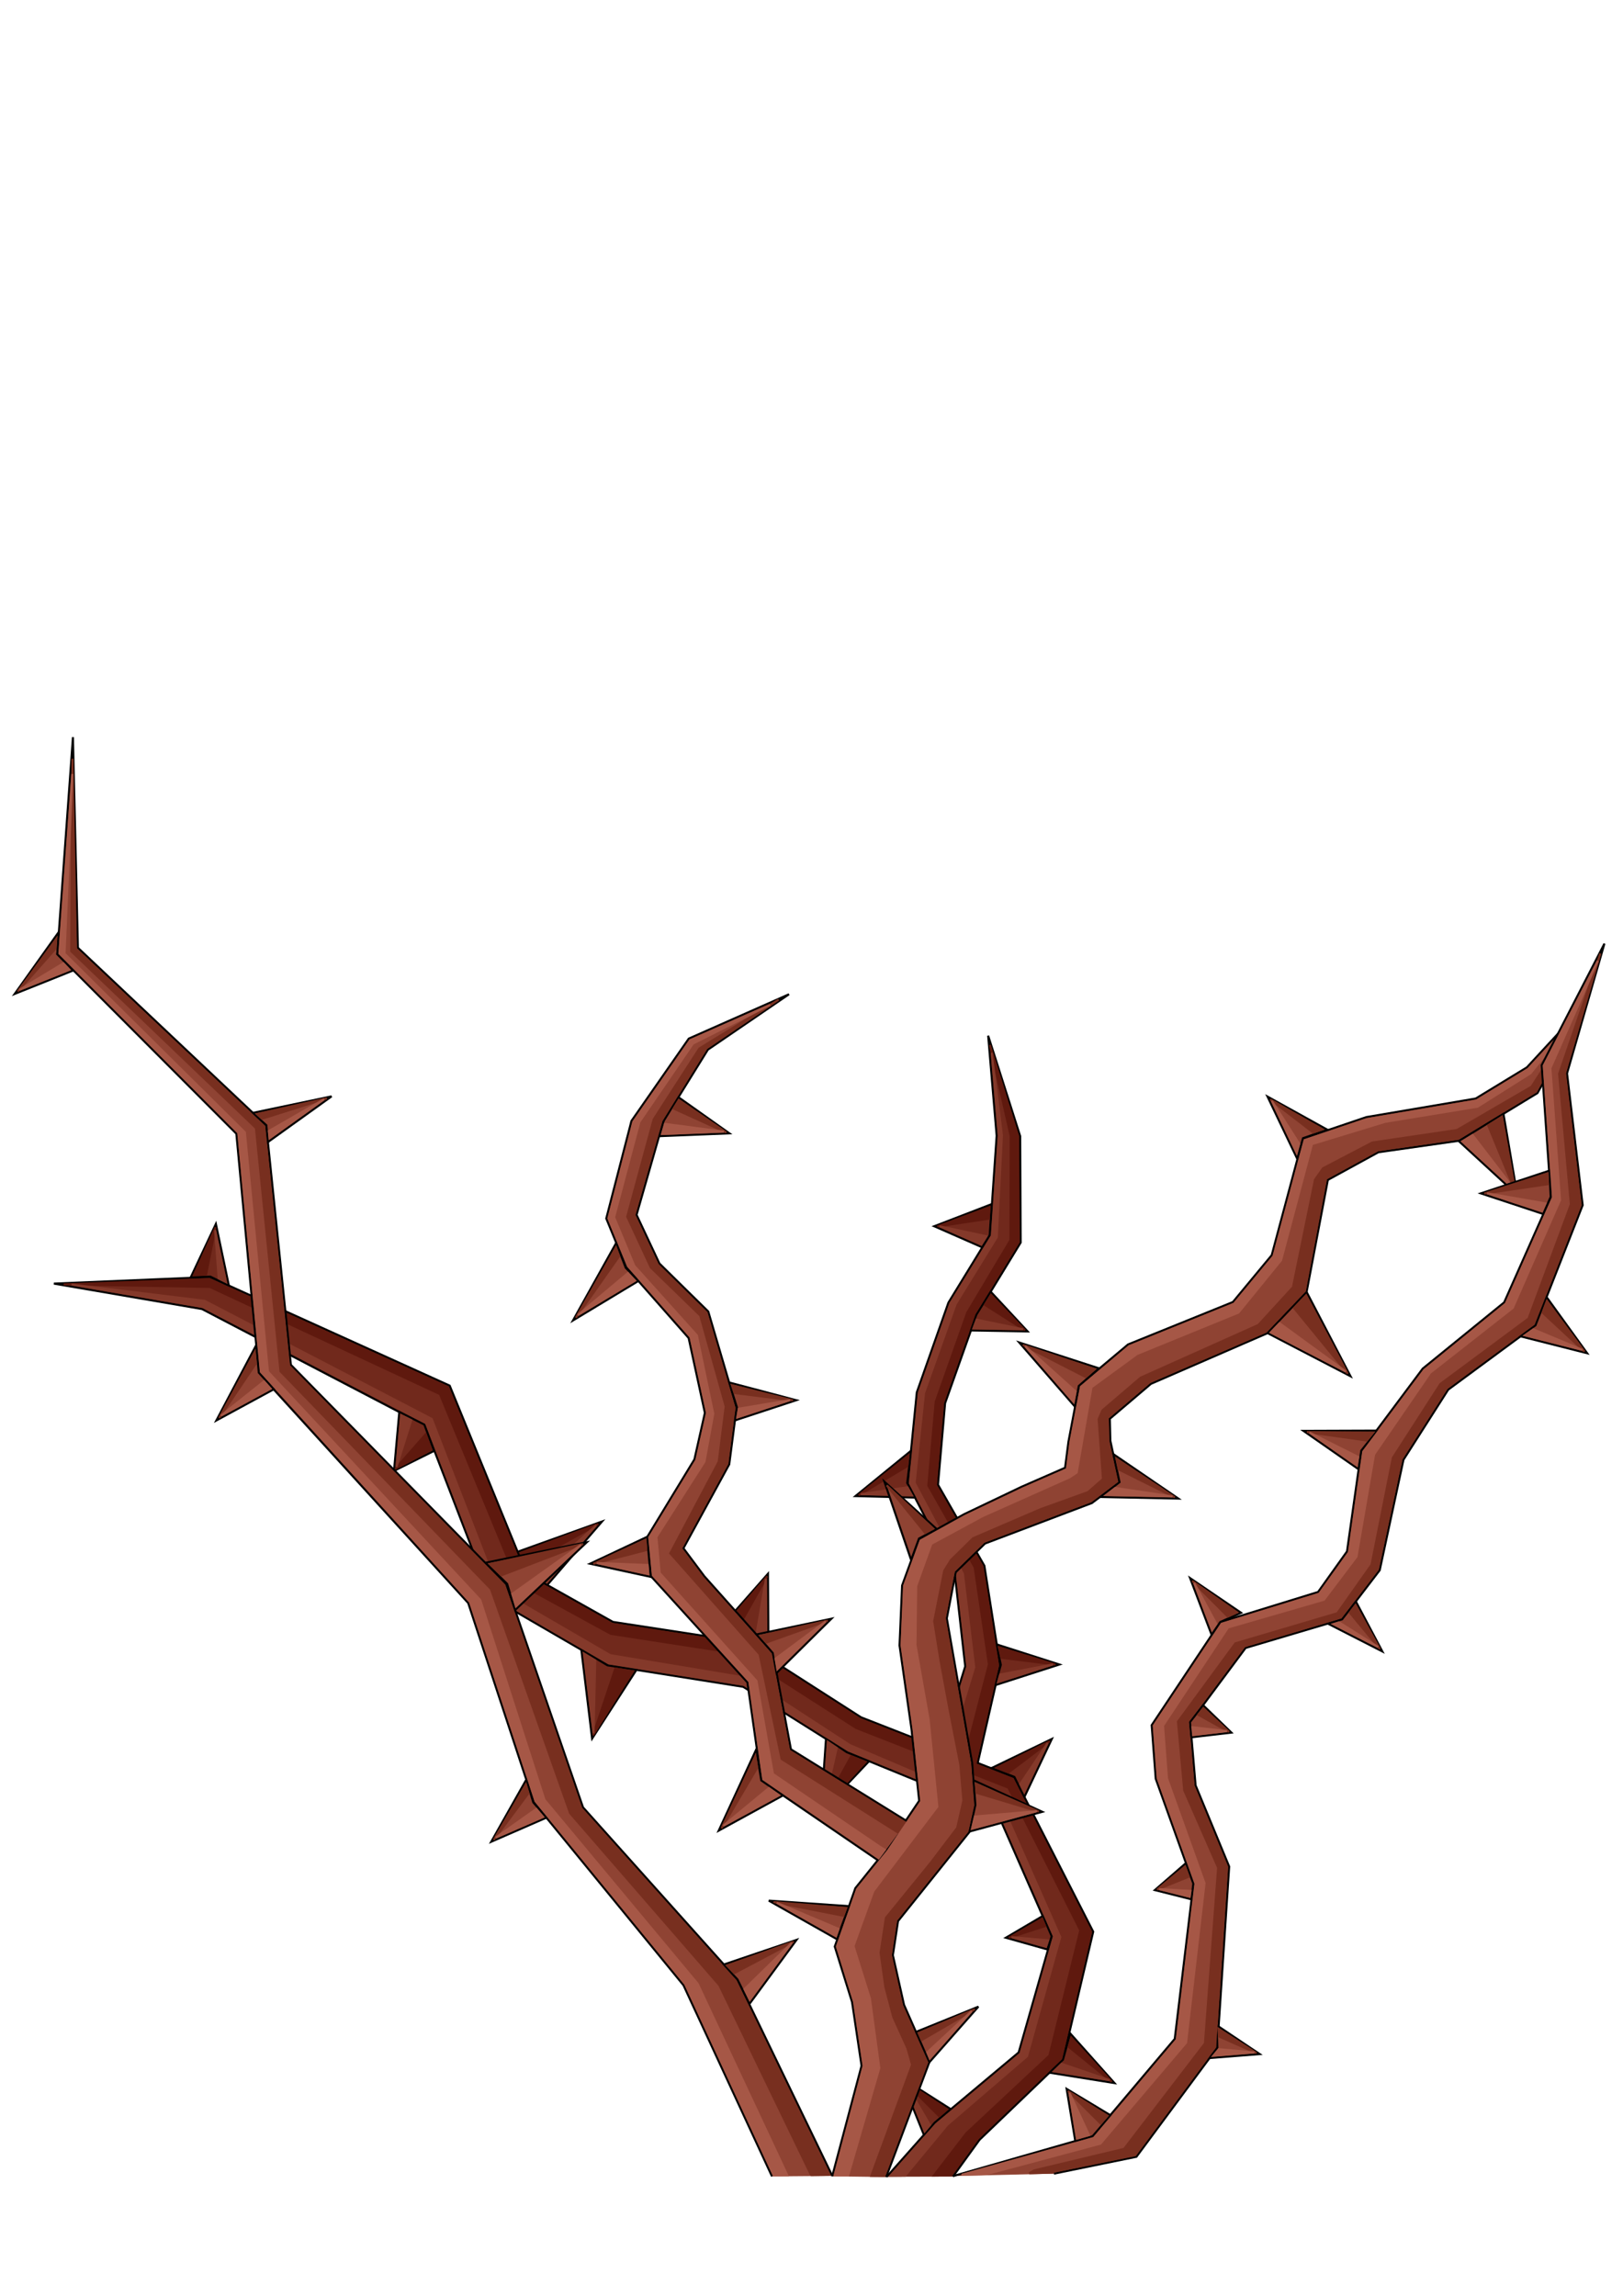 <?xml version="1.0" encoding="UTF-8" standalone="no"?>
<!-- Created with Inkscape (http://www.inkscape.org/) -->

<svg
   width="210mm"
   height="297mm"
   viewBox="0 0 210 297"
   version="1.1"
   id="svg1"
   inkscape:version="1.3.2 (091e20e, 2023-11-25, custom)"
   sodipodi:docname="AnimatedThornbushRightAttack3.svg"
   xmlns:inkscape="http://www.inkscape.org/namespaces/inkscape"
   xmlns:sodipodi="http://sodipodi.sourceforge.net/DTD/sodipodi-0.dtd"
   xmlns="http://www.w3.org/2000/svg"
   xmlns:svg="http://www.w3.org/2000/svg">
  <sodipodi:namedview
     id="namedview1"
     pagecolor="#ffffff"
     bordercolor="#000000"
     borderopacity="0.25"
     inkscape:showpageshadow="2"
     inkscape:pageopacity="0.0"
     inkscape:pagecheckerboard="0"
     inkscape:deskcolor="#d1d1d1"
     inkscape:document-units="mm"
     inkscape:zoom="0.70710678"
     inkscape:cx="550.12908"
     inkscape:cy="685.18647"
     inkscape:window-width="1920"
     inkscape:window-height="1009"
     inkscape:window-x="2552"
     inkscape:window-y="-3"
     inkscape:window-maximized="1"
     inkscape:current-layer="layer1" />
  <defs
     id="defs1" />
  <g
     inkscape:label="Ebene 1"
     inkscape:groupmode="layer"
     id="layer1">
    <g
       id="g28"
       inkscape:label="Arm3"
       style="display:inline"
       transform="rotate(-1.355,584.992,-847.531)">
      <path
         style="fill:#71291c;fill-opacity:1;stroke:#000000;stroke-width:0.265"
         d="m 88.166,270.162 6.361,-6.834 11.085,-8.84 4.63,-14.874 -6.595,-16.043 -19.27,-8.419 -13.283,-8.793 -17.399,-3.181 -14.967,-9.167 -8.045,-22.451 -28.437,-15.715 -19.083,-3.742 20.206,-0.374 30.683,14.78 9.354,24.509 11.038,6.548 16.838,2.993 14.967,10.103 19.644,8.232 9.729,20.206 -4.303,16.464 -11.038,10.103 -3.555,4.677"
         id="path18"
         sodipodi:nodetypes="ccccccccccccccccccccccc" />
      <path
         style="fill:#71291c;fill-opacity:1;stroke:#000000;stroke-width:0.265"
         d="m 93.123,264.918 1.403,-1.59 2.105,-1.731 -6.361,-4.256 z"
         id="path19" />
      <path
         style="fill:#71291c;fill-opacity:1;stroke:#000000;stroke-width:0.265"
         d="m 109.54,257.2 1.777,-1.637 1.029,-3.368 5.566,6.548 z"
         id="path20" />
      <path
         style="fill:#71291c;fill-opacity:1;stroke:#000000;stroke-width:0.265"
         d="m 109.634,241.251 0.608,-1.684 -1.076,-2.666 -4.864,2.713 z"
         id="path21" />
      <path
         style="fill:#71291c;fill-opacity:1;stroke:#000000;stroke-width:0.265"
         d="m 107.123,221.489 -1.224,-2.646 -2.91,-1.224 7.871,-3.572 z"
         id="path22" />
      <path
         style="fill:#71291c;fill-opacity:1;stroke:#000000;stroke-width:0.265"
         d="m 87.147,216.363 -2.844,-1.224 -2.646,-1.885 -0.893,9.558 z"
         id="path23" />
      <path
         style="fill:#71291c;fill-opacity:1;stroke:#000000;stroke-width:0.265"
         d="m 74.461,202.664 -3.181,-2.152 -3.976,-0.748 7.343,-7.951 z"
         id="path24" />
      <path
         style="fill:#71291c;fill-opacity:1;stroke:#000000;stroke-width:0.265"
         d="m 57.348,203.828 -3.737,-0.661 -3.34,-2.117 1.124,11.542 z"
         id="path25" />
      <path
         style="fill:#71291c;fill-opacity:1;stroke:#000000;stroke-width:0.265"
         d="m 31.828,174.905 -1.169,-3.438 -3.204,-1.707 -0.865,7.6 z"
         id="path26" />
      <path
         style="fill:#71291c;fill-opacity:1;stroke:#000000;stroke-width:0.265"
         d="m 46.067,192.587 -2.477,-1.426 -1.263,-2.957 11.019,-3.658 z"
         id="path27"
         sodipodi:nodetypes="ccccc" />
      <path
         style="fill:#71291c;fill-opacity:1;stroke:#000000;stroke-width:0.265"
         d="m 0.889,151.706 2.549,-0.023 2.362,1.239 -1.497,-8.045 z"
         id="path28" />
      <path
         style="fill:#71291c;fill-opacity:1;stroke:#000000;stroke-width:0.265"
         d="m 101.165,217.067 3.23,-12.673 -1.731,-12.956 -5.753,-10.617 1.169,-10.524 4.313,-11.283 5.953,-9.26 0.265,-13.758 -3.836,-13.097 0.794,12.965 -1.191,12.832 -5.556,8.599 -4.366,11.509 -1.455,11.774 5.821,11.906 1.058,11.906 -3.569,10.628"
         id="path29"
         sodipodi:nodetypes="ccccccccccccccccc" />
      <path
         style="fill:#71291c;fill-opacity:1;stroke:#000000;stroke-width:0.265"
         d="m 103.975,201.635 8.092,2.806 -8.372,2.479 0.795,-2.619 z"
         id="path30" />
      <path
         style="fill:#71291c;fill-opacity:1;stroke:#000000;stroke-width:0.265"
         d="m 93.965,182.411 -1.029,-1.918 0.608,-4.163 -7.343,5.706 z"
         id="path31" />
      <path
         style="fill:#71291c;fill-opacity:1;stroke:#000000;stroke-width:0.265"
         d="m 101.6,160.966 0.794,-2.017 1.918,-2.943 4.663,5.259 z"
         id="path32" />
      <path
         style="fill:#71291c;fill-opacity:1;stroke:#000000;stroke-width:0.265"
         d="m 103.32,150.232 c 0.093,0 1.052,-1.567 1.052,-1.567 l 0.351,-3.976 -7.507,2.689 z"
         id="path33" />
      <path
         style="fill:#5f190e;fill-opacity:1;stroke:#5f190e;stroke-width:0.265;stroke-opacity:1"
         d="m 120.817,281.446 4.205,-5.467 10.758,-10.056 3.999,-16.207 -9.308,-18.452 -19.691,-7.717 -14.967,-9.588 -16.791,-2.596 -12.02,-6.571 -10.079,-24.438 -29.77,-13.868 -18.915,-0.329 18.853,-0.696 30.88,13.983 9.935,24.269 11.314,6.361 16.901,2.59 15.158,9.719 19.769,7.745 10.128,19.798 -3.862,16.388 -10.775,10.32 -3.453,4.786 z"
         id="path85"
         sodipodi:nodetypes="cccccccccccccccccccccccc"
         transform="rotate(1.355,584.992,-847.53)" />
      <path
         style="fill:#5f190e;fill-opacity:1;stroke:#5f190e;stroke-width:0.265;stroke-opacity:1"
         d="m 99.496,216.364 3.457,-12.153 -1.55,-12.598 -5.747,-10.709 1.215,-10.825 4.352,-11.43 5.809,-9.243 0.354,-13.466 -2.416,-11.84 3.381,11.929 -0.26,13.648 -5.919,9.145 -4.345,11.406 -1.2,10.645 5.793,10.638 1.711,12.853 -3.202,12.563 z"
         id="path86"
         sodipodi:nodetypes="cccccccccccccccccc" />
      <path
         style="fill:#5f190e;fill-opacity:1;stroke:#5f190e;stroke-width:0.265;stroke-opacity:1"
         d="m 95.14,262.501 -4.576,-4.779 5.642,3.909 z"
         id="path87"
         sodipodi:nodetypes="cccc" />
      <path
         style="fill:#5f190e;fill-opacity:1;stroke:#5f190e;stroke-width:0.265;stroke-opacity:1"
         d="m 112.089,253.912 5.477,4.658 -5.122,-5.848 z"
         id="path88"
         sodipodi:nodetypes="cccc" />
      <path
         style="fill:#5f190e;fill-opacity:1;stroke:#5f190e;stroke-width:0.265;stroke-opacity:1"
         d="m 109.421,238.23 -4.739,1.41 4.373,-2.378 z"
         id="path89"
         sodipodi:nodetypes="cccc" />
      <path
         style="fill:#5f190e;fill-opacity:1;stroke:#5f190e;stroke-width:0.265;stroke-opacity:1"
         d="m 105.153,218.251 5.437,-3.912 -6.973,3.28 z"
         id="path90"
         sodipodi:nodetypes="cccc" />
      <path
         style="fill:#5f190e;fill-opacity:1;stroke:#5f190e;stroke-width:0.265;stroke-opacity:1"
         d="m 84.859,215.662 -3.937,6.775 5.775,-5.986 z"
         id="path91"
         sodipodi:nodetypes="cccc" />
      <path
         style="fill:#5f190e;fill-opacity:1;stroke:#5f190e;stroke-width:0.265;stroke-opacity:1"
         d="m 69.859,199.99 4.684,-7.858 -6.731,7.474 z"
         id="path92"
         sodipodi:nodetypes="cccc" />
      <path
         style="fill:#5f190e;fill-opacity:1;stroke:#5f190e;stroke-width:0.265;stroke-opacity:1"
         d="m 43.324,189.872 9.524,-5.018 -10.176,3.495 z"
         id="path93"
         sodipodi:nodetypes="cccc" />
      <path
         style="fill:#5f190e;fill-opacity:1;stroke:#5f190e;stroke-width:0.265;stroke-opacity:1"
         d="m 54.603,203.606 -3.08,8.559 5.365,-8.143 z"
         id="path94"
         sodipodi:nodetypes="cccc" />
      <path
         style="fill:#5f190e;fill-opacity:1;stroke:#5f190e;stroke-width:0.265;stroke-opacity:1"
         d="m 30.801,172.715 -4.051,4.396 4.746,-2.356 z"
         id="path95"
         sodipodi:nodetypes="cccc" />
      <path
         style="fill:#5f190e;fill-opacity:1;stroke:#5f190e;stroke-width:0.265;stroke-opacity:1"
         d="m 2.873,151.433 1.377,-6.121 -2.957,6.133 z"
         id="path96"
         sodipodi:nodetypes="cccc" />
      <path
         style="fill:#5f190e;fill-opacity:1;stroke:#5f190e;stroke-width:0.265;stroke-opacity:1"
         d="m 104.587,203.399 6.981,1.04 -7.27,-2.403 z"
         id="path97"
         sodipodi:nodetypes="cccc" />
      <path
         style="fill:#5f190e;fill-opacity:1;stroke:#5f190e;stroke-width:0.265;stroke-opacity:1"
         d="m 93.004,178.326 -6.39,3.609 6.569,-4.997 z"
         id="path98"
         sodipodi:nodetypes="cccc" />
      <path
         style="fill:#5f190e;fill-opacity:1;stroke:#5f190e;stroke-width:0.265;stroke-opacity:1"
         d="m 103.524,157.697 5.118,3.422 -4.297,-4.688 z"
         id="path99"
         sodipodi:nodetypes="cccc" />
      <path
         style="fill:#5f190e;fill-opacity:1;stroke:#5f190e;stroke-width:0.265;stroke-opacity:1"
         d="m 104.305,146.569 -6.687,0.848 6.816,-2.342 z"
         id="path100"
         sodipodi:nodetypes="cccc" />
      <path
         style="fill:#84392a;fill-opacity:1;stroke:#84392a;stroke-width:0.265;stroke-opacity:1"
         d="m 119.641,275.729 -2.567,-6.382 3.254,5.563 z"
         id="path134"
         transform="rotate(1.355,584.992,-847.53)"
         sodipodi:nodetypes="cccc" />
      <path
         style="fill:#84392a;fill-opacity:1;stroke:#84392a;stroke-width:0.265;stroke-opacity:1"
         d="m 110.102,257.041 7.192,1.317 -6.165,-2.273 z"
         id="path135"
         sodipodi:nodetypes="cccc" />
      <path
         style="fill:#84392a;fill-opacity:1;stroke:#84392a;stroke-width:0.265;stroke-opacity:1"
         d="m 109.474,240.919 -4.44,-1.366 4.734,0.523 z"
         id="path136"
         sodipodi:nodetypes="cccc" />
      <path
         style="fill:#84392a;fill-opacity:1;stroke:#84392a;stroke-width:0.265;stroke-opacity:1"
         d="m 107.133,220.849 3.181,-6.305 -3.683,5.241 z"
         id="path137"
         sodipodi:nodetypes="cccc" />
      <path
         style="fill:#84392a;fill-opacity:1;stroke:#84392a;stroke-width:0.265;stroke-opacity:1"
         d="m 104.074,206.536 7.171,-2.128 -6.872,1.148 z"
         id="path138"
         sodipodi:nodetypes="cccc" />
      <path
         style="fill:#84392a;fill-opacity:1;stroke:#84392a;stroke-width:0.265;stroke-opacity:1"
         d="m 86.893,181.804 c 0.094,0.002 6.621,0.317 6.621,0.317 l -0.558,-1.064 z"
         id="path139"
         sodipodi:nodetypes="cccc" />
      <path
         style="fill:#84392a;fill-opacity:1;stroke:#84392a;stroke-width:0.265;stroke-opacity:1"
         d="m 101.962,160.716 6.437,0.26 -5.98,-1.39 z"
         id="path140"
         sodipodi:nodetypes="cccc" />
      <path
         style="fill:#84392a;fill-opacity:1;stroke:#84392a;stroke-width:0.265;stroke-opacity:1"
         d="m 97.894,147.395 5.35,2.504 0.707,-1.063 z"
         id="path141"
         sodipodi:nodetypes="cccc" />
      <path
         style="fill:#84392a;fill-opacity:1;stroke:#84392a;stroke-width:0.265;stroke-opacity:1"
         d="m 90.555,270.076 5.569,-6.423 10.559,-8.649 4.663,-15.306 -6.822,-16.504 -19.803,-8.97 -13.152,-9.012 -17.586,-3.36 -14.316,-8.775 -8.04,-22.322 -29.032,-15.971 -17.144,-2.502 16.901,3.307 28.523,15.694 8.063,22.55 14.843,9.096 17.398,3.185 13.315,8.803 19.356,8.451 6.68,16.203 -4.695,15.078 -11.123,8.859 -6.081,6.543 z"
         id="path142"
         sodipodi:nodetypes="cccccccccccccccccccccccc" />
      <path
         style="fill:#84392a;fill-opacity:1;stroke:#84392a;stroke-width:0.265;stroke-opacity:1"
         d="m 97.451,215.356 3.594,-10.82 -1.177,-12.128 -5.971,-11.894 1.49,-11.593 4.364,-11.409 5.528,-8.529 0.973,-13.16 -1.077,-10.707 0.665,10.74 -1.202,12.936 -5.582,8.617 -4.342,11.457 -1.435,11.669 5.796,11.876 1.076,12.022 -3.563,10.57 z"
         id="path143"
         sodipodi:nodetypes="cccccccccccccccccc" />
      <path
         style="fill:#84392a;fill-opacity:1;stroke:#84392a;stroke-width:0.265;stroke-opacity:1"
         d="m 83.01,214.555 -1.915,7.547 0.785,-8.351 z"
         id="path144"
         sodipodi:nodetypes="cccc" />
      <path
         style="fill:#84392a;fill-opacity:1;stroke:#84392a;stroke-width:0.265;stroke-opacity:1"
         d="m 74.211,202.178 0.16,-9.736 -1.696,8.71 z"
         id="path145"
         sodipodi:nodetypes="cccc" />
      <path
         style="fill:#84392a;fill-opacity:1;stroke:#84392a;stroke-width:0.265;stroke-opacity:1"
         d="m 52.041,202.488 -0.442,9.434 -1.008,-10.35 z"
         id="path146"
         sodipodi:nodetypes="cccc" />
      <path
         style="fill:#84392a;fill-opacity:1;stroke:#84392a;stroke-width:0.265;stroke-opacity:1"
         d="m 46.018,192.254 6.568,-7.25 -7.705,6.609 z"
         id="path147"
         sodipodi:nodetypes="cccc" />
      <path
         style="fill:#84392a;fill-opacity:1;stroke:#84392a;stroke-width:0.265;stroke-opacity:1"
         d="m 27.668,170.167 -0.755,6.708 2.066,-6.016 z"
         id="path148"
         sodipodi:nodetypes="cccc" />
      <path
         style="fill:#84392a;fill-opacity:1;stroke:#84392a;stroke-width:0.265;stroke-opacity:1"
         d="m 5.448,152.439 -1.266,-6.765 0.314,6.265 z"
         id="path149"
         sodipodi:nodetypes="cccc" />
    </g>
    <g
       id="g10"
       inkscape:label="Arm1"
       style="display:inline"
       transform="rotate(-1.355,584.992,-847.531)">
      <path
         style="display:inline;fill:#8f4333;fill-opacity:1;stroke:#000000;stroke-width:0.265;stroke-opacity:1"
         d="m 88.086,270.198 5.941,-14.724 -3.1,-7.491 -1.292,-6.458 0.775,-4.391 9.558,-11.366 0.775,-3.358 -0.258,-5.425 -2.841,-18.857 1.292,-5.941 3.875,-3.616 13.949,-4.908 3.616,-2.583 -1.033,-5.425 v -2.841 l 5.425,-4.391 15.241,-6.2 5.166,-5.166 3.1,-14.466 6.621,-3.423 10.49,-1.245 10.271,-5.923 6.716,-11.624 -8.008,8.266 -6.716,3.875 -14.207,2.067 -8.266,2.583 -4.391,14.982 -5.166,5.941 -13.691,5.166 -6.458,5.166 -1.55,7.233 -0.517,3.358 -5.683,2.325 -7.491,3.358 -5.941,3.1 -2.325,5.941 -0.517,7.749 1.292,10.849 0.775,9.299 -4.391,6.2 -4.133,4.908 -2.841,7.491 2.067,7.233 1.033,8.266 -4.133,14.207"
         id="path1"
         sodipodi:nodetypes="cccccccccccccccccccccccccccccccccccccccccccccc" />
      <path
         style="fill:#8f4333;fill-opacity:1;stroke:#000000;stroke-width:0.265"
         d="m 94.026,255.488 6.515,-7.045 -8.152,3.076 z"
         id="path2"
         sodipodi:nodetypes="cccc" />
      <path
         style="fill:#8f4333;fill-opacity:1;stroke:#000000;stroke-width:0.265"
         d="m 82.471,239.298 c 0,-0.117 1.649,-4.245 1.649,-4.245 l -10.367,-0.963 z"
         id="path3"
         sodipodi:nodetypes="cccc" />
      <path
         style="fill:#8f4333;fill-opacity:1;stroke:#000000;stroke-width:0.265"
         d="m 99.913,225.772 0.86,-3.423 -0.165,-3.192 8.797,4.283 z"
         id="path4" />
      <path
         style="fill:#8f4333;fill-opacity:1;stroke:#000000;stroke-width:0.265"
         d="m 93.208,190.475 1.083,-2.753 2.315,-1.174 -6.616,-6.288 z"
         id="path5"
         sodipodi:nodetypes="ccccc" />
      <path
         style="fill:#8f4333;fill-opacity:1;stroke:#000000;stroke-width:0.265"
         d="m 117.873,182.901 2.529,-1.86 -0.692,-3.628 8.258,5.934 z"
         id="path6"
         sodipodi:nodetypes="ccccc" />
      <path
         style="fill:#8f4333;fill-opacity:1;stroke:#000000;stroke-width:0.265"
         d="m 114.849,171.116 0.585,-2.643 2.643,-2.222 -10.22,-3.578 z"
         id="path7" />
      <path
         style="fill:#8f4333;fill-opacity:1;stroke:#000000;stroke-width:0.265"
         d="m 139.989,162.206 5.192,-5.192 5.426,11.038 z"
         id="path8" />
      <path
         style="fill:#8f4333;fill-opacity:1;stroke:#000000;stroke-width:0.265"
         d="m 144.363,139.733 0.827,-2.613 3.175,-1.025 -7.64,-4.465 z"
         id="path9" />
      <path
         style="fill:#8f4333;fill-opacity:1;stroke:#000000;stroke-width:0.265"
         d="m 165.34,137.978 5.847,-3.438 1.543,10.571 z"
         id="path10" />
      <path
         style="fill:#8f4333;fill-opacity:1;stroke:#000000;stroke-width:0.265"
         d="m 88.025,229.227 -14.867,-10.681 -1.502,-12.748 -12.161,-14.032 -0.374,-5.051 6.361,-9.916 1.497,-5.987 -1.871,-9.729 -7.858,-9.354 -2.432,-6.361 3.555,-12.535 7.671,-10.477 13.096,-5.426 -10.664,6.922 -5.987,9.167 -3.742,11.974 2.806,6.361 6.174,6.361 3.368,12.535 -1.123,7.296 -6.184,10.711 2.63,3.694 8.606,10.103 2.058,12.535 14.815,9.67"
         id="path34"
         sodipodi:nodetypes="ccccccccccccccccccccccccc" />
      <path
         style="fill:#8f4333;fill-opacity:1;stroke:#000000;stroke-width:0.265"
         d="m 75.911,220.531 -2.76,-2.011 -0.561,-4.022 -5.098,10.383 z"
         id="path35" />
      <path
         style="fill:#8f4333;fill-opacity:1;stroke:#000000;stroke-width:0.265"
         d="m 75.373,204.745 -0.351,-2.666 -2.035,-2.456 9.729,-1.801 z"
         id="path36" />
      <path
         style="fill:#8f4333;fill-opacity:1;stroke:#000000;stroke-width:0.265"
         d="m 59.465,191.856 -0.331,-5.192 -7.474,3.307 z"
         id="path37" />
      <path
         style="fill:#8f4333;fill-opacity:1;stroke:#000000;stroke-width:0.265"
         d="m 70.813,171.888 0.327,-1.684 -0.935,-3.251 8.629,2.502 z"
         id="path38" />
      <path
         style="fill:#8f4333;fill-opacity:1;stroke:#000000;stroke-width:0.265"
         d="m 58.771,153.558 -1.587,-1.753 -1.158,-3.241 -5.821,9.889 z"
         id="path39" />
      <path
         style="fill:#8f4333;fill-opacity:1;stroke:#000000;stroke-width:0.265"
         d="m 61.929,134.888 0.628,-1.984 1.951,-3.01 6.499,4.845 z"
         id="path40" />
      <path
         style="fill:#782f1f;fill-opacity:1;stroke:#782f1f;stroke-width:0.265;stroke-opacity:1"
         d="m 112.202,281.692 -1.692,-0.051 5.626,-14.245 -0.561,-2.152 -1.731,-4.069 -0.935,-3.929 -0.514,-4.443 0.795,-4.49 5.987,-7.016 3.508,-4.397 0.889,-3.508 -0.281,-4.63 -1.216,-7.109 -1.029,-6.408 -0.702,-5.145 1.45,-6.501 0.889,-1.356 2.947,-2.76 8.84,-3.555 6.174,-2.058 1.964,-1.637 -0.187,-3.976 -0.187,-3.789 0.514,-1.123 5.051,-4.116 15.388,-6.455 4.584,-4.771 3.181,-13.845 1.076,-1.45 6.455,-3.18 10.991,-1.356 9.775,-5.379 6.735,-9.957 -6.158,10.604 -10.207,5.863 -10.452,1.252 -6.782,3.497 -3.076,14.459 -5.165,5.167 -15.178,6.159 -5.543,4.488 -0.012,2.99 1.029,5.265 -3.453,2.481 -14.001,4.936 -3.939,3.685 -1.323,6.054 2.831,18.889 0.284,5.394 -0.832,3.335 -9.493,11.28 -0.795,4.514 1.29,6.545 3.082,7.432 z"
         id="path51"
         sodipodi:nodetypes="ccccccccccccccccccccccccccccccccccccccccccccccccccccccc"
         transform="translate(-24.342,-11.642)" />
      <path
         style="fill:#782f1f;fill-opacity:1;stroke:#782f1f;stroke-width:0.265;stroke-opacity:1"
         d="m 115.01,237.322 -14.824,-9.869 -2.526,-13.611 -11.249,-13.33 6.548,-11.693 1.076,-7.133 -3.017,-11.833 -6.244,-6.361 -2.902,-6.647 3.72,-12.506 6.127,-9.027 10.407,-6.08 -9.49,6.07 -6.028,9.236 -3.812,12.105 2.877,6.499 6.176,6.375 3.316,12.394 -1.091,7.177 -6.251,10.84 2.737,3.845 8.566,10.062 2.042,12.551 14.817,9.657 z"
         id="path53"
         sodipodi:nodetypes="ccccccccccccccccccccccccc"
         transform="translate(-24.342,-11.642)" />
      <path
         style="fill:#782f1f;stroke:#782f1f;stroke-width:0.265"
         d="m 119.264,263.913 6.869,-3.989 -7.271,3.08 z"
         id="path70"
         sodipodi:nodetypes="cccc"
         transform="rotate(1.355,584.992,-847.53)" />
      <path
         style="fill:#782f1f;stroke:#782f1f;stroke-width:0.265"
         d="m 109.124,247.836 -9.045,-1.774 9.413,0.769 z"
         id="path71"
         sodipodi:nodetypes="cccc"
         transform="rotate(1.355,584.992,-847.53)" />
      <path
         style="fill:#782f1f;stroke:#782f1f;stroke-width:0.265"
         d="m 126.35,231.932 8.062,2.42 -8.164,-3.618 z"
         id="path72"
         sodipodi:nodetypes="cccc"
         transform="rotate(1.355,584.992,-847.53)" />
      <path
         style="fill:#782f1f;stroke:#782f1f;stroke-width:0.265"
         d="m 119.71,198.321 -4.98,-6.167 6.026,5.603 z"
         id="path73"
         sodipodi:nodetypes="cccc"
         transform="rotate(1.355,584.992,-847.53)" />
      <path
         style="fill:#782f1f;stroke:#782f1f;stroke-width:0.265"
         d="m 144.748,190.094 7.273,3.625 -7.565,-5.005 z"
         id="path74"
         sodipodi:nodetypes="cccc"
         transform="rotate(1.355,584.992,-847.53)" />
      <path
         style="fill:#782f1f;stroke:#782f1f;stroke-width:0.265"
         d="m 140.485,178.147 -8.128,-4.151 9.302,3.134 z"
         id="path75"
         sodipodi:nodetypes="cccc"
         transform="rotate(1.355,584.992,-847.53)" />
      <path
         style="fill:#782f1f;stroke:#782f1f;stroke-width:0.265"
         d="m 167.436,169.222 6.941,8.479 -5.386,-10.112 z"
         id="path76"
         sodipodi:nodetypes="cccc"
         transform="rotate(1.355,584.992,-847.53)" />
      <path
         style="fill:#782f1f;stroke:#782f1f;stroke-width:0.265"
         d="m 169.912,146.511 -5.556,-4.281 6.768,3.87 z"
         id="path77"
         sodipodi:nodetypes="cccc"
         transform="rotate(1.355,584.992,-847.53)" />
      <path
         style="fill:#782f1f;stroke:#782f1f;stroke-width:0.265"
         d="m 192.551,145.587 3.539,8.615 -1.757,-9.732 z"
         id="path78"
         sodipodi:nodetypes="cccc"
         transform="rotate(1.355,584.992,-847.53)" />
      <path
         style="fill:#782f1f;stroke:#782f1f;stroke-width:0.265"
         d="m 97.97,228.704 -4.613,7.823 4.385,-9.349 z"
         id="path79"
         sodipodi:nodetypes="cccc"
         transform="rotate(1.355,584.992,-847.53)" />
      <path
         style="fill:#782f1f;stroke:#782f1f;stroke-width:0.265"
         d="m 99.157,212.489 7.95,-2.84 -8.752,1.955 z"
         id="path80"
         sodipodi:nodetypes="cccc"
         transform="rotate(1.355,584.992,-847.53)" />
      <path
         style="fill:#782f1f;stroke:#782f1f;stroke-width:0.265"
         d="m 83.619,200.534 -6.857,1.773 6.765,-3.111 z"
         id="path81"
         sodipodi:nodetypes="cccc"
         transform="rotate(1.355,584.992,-847.53)" />
      <path
         style="fill:#782f1f;stroke:#782f1f;stroke-width:0.265"
         d="m 95.04,180.212 7.565,0.947 -7.902,-1.955 z"
         id="path82"
         sodipodi:nodetypes="cccc"
         transform="rotate(1.355,584.992,-847.53)" />
      <path
         style="fill:#782f1f;stroke:#782f1f;stroke-width:0.265"
         d="m 80.113,162.518 -5.6,7.956 5.186,-9.085 z"
         id="path83"
         sodipodi:nodetypes="cccc"
         transform="rotate(1.355,584.992,-847.53)" />
      <path
         style="fill:#782f1f;stroke:#782f1f;stroke-width:0.265"
         d="m 87.154,143.409 6.835,3.104 -6.156,-4.209 z"
         id="path84"
         sodipodi:nodetypes="cccc"
         transform="rotate(1.355,584.992,-847.53)" />
      <path
         style="display:inline;fill:#a65746;fill-opacity:1;stroke:#a65746;stroke-width:0.265;stroke-opacity:1"
         d="m 83.177,269.884 4.362,-13.801 -1.003,-9.03 -1.967,-6.83 2.74,-7.047 8.535,-10.723 -0.856,-11.272 -1.478,-9.72 0.274,-7.62 2.093,-5.401 6.748,-3.443 11.341,-4.738 0.926,-0.586 2.178,-10.99 5.993,-4.162 13.243,-5.044 5.678,-6.65 4.353,-14.915 9.513,-2.652 12.017,-1.681 6.953,-4.163 6.132,-7.194 -6.416,6.624 -6.797,3.926 -14.247,2.073 -8.1,2.528 -4.381,14.916 -5.246,6.027 -13.701,5.17 -6.356,5.101 -1.531,7.103 -0.539,3.508 -5.766,2.361 -7.548,3.38 -5.831,3.042 -2.279,5.812 -0.503,7.677 1.3,10.94 0.775,9.296 -4.437,6.278 -4.132,4.895 -2.789,7.358 2.041,7.166 1.047,8.343 -4.094,14.084 z"
         id="path101"
         sodipodi:nodetypes="cccccccccccccccccccccccccccccccccccccccccccccc" />
      <path
         style="fill:#a65746;fill-opacity:1;stroke:#a65746;stroke-width:0.265;stroke-opacity:1"
         d="m 88.313,227.476 -13.631,-9.752 -1.848,-12.086 -12.185,-14.249 -0.32,-4.672 6.446,-9.59 1.287,-6.172 -1.876,-10.184 -7.887,-9.201 -2.464,-6.327 3.565,-12.255 7.167,-9.97 10.108,-4.782 -10.458,4.333 -7.598,10.379 -3.523,12.407 2.386,6.244 7.876,9.367 1.894,9.853 -1.522,6.085 -6.328,9.851 0.351,4.903 12.156,14.032 1.501,12.69 14.678,10.558 0.838,-1.074 z"
         id="path102"
         sodipodi:nodetypes="ccccccccccccccccccccccccccc" />
      <path
         style="fill:#a65746;stroke:#a65746;stroke-width:0.265"
         d="m 120.311,266.311 5.425,-6.156 -5.756,5.345 z"
         id="path114"
         sodipodi:nodetypes="cccc"
         transform="rotate(1.355,584.992,-847.53)" />
      <path
         style="fill:#a65746;stroke:#a65746;stroke-width:0.265"
         d="m 82.337,238.904 -7.563,-4.515 7.919,3.565 z"
         id="path115"
         sodipodi:nodetypes="cccc" />
      <path
         style="fill:#a65746;stroke:#a65746;stroke-width:0.265"
         d="m 125.765,236.574 8.403,-2.269 -8.025,0.686 z"
         id="path116"
         transform="rotate(1.355,584.992,-847.53)"
         sodipodi:nodetypes="cccc" />
      <path
         style="fill:#a65746;stroke:#a65746;stroke-width:0.265"
         d="m 143.103,193.412 8.618,0.184 -7.416,-1.108 z"
         id="path117"
         sodipodi:nodetypes="cccc"
         transform="rotate(1.355,584.992,-847.53)" />
      <path
         style="fill:#a65746;stroke:#a65746;stroke-width:0.265"
         d="m 132.646,174.144 6.533,5.867 -0.254,1.383 z"
         id="path118"
         sodipodi:nodetypes="cccc"
         transform="rotate(1.355,584.992,-847.53)" />
      <path
         style="fill:#a65746;stroke:#a65746;stroke-width:0.265"
         d="m 164.408,172.379 9.736,5.057 -8.574,-6.257 z"
         id="path119"
         transform="rotate(1.355,584.992,-847.53)"
         sodipodi:nodetypes="cccc" />
      <path
         style="fill:#a65746;stroke:#a65746;stroke-width:0.265"
         d="m 144.329,139.029 -3.064,-6.843 3.42,5.639 z"
         id="path120"
         sodipodi:nodetypes="cccc" />
      <path
         style="fill:#a65746;stroke:#a65746;stroke-width:0.265"
         d="m 189.188,147.658 6.763,6.225 -5.412,-7.048 z"
         id="path121"
         sodipodi:nodetypes="cccc"
         transform="rotate(1.355,584.992,-847.53)" />
      <path
         style="fill:#a65746;stroke:#a65746;stroke-width:0.265"
         d="m 75.408,220.496 -7.323,3.78 6.02,-4.744 z"
         id="path122"
         sodipodi:nodetypes="cccc" />
      <path
         style="fill:#a65746;stroke:#a65746;stroke-width:0.265"
         d="m 100.591,215.925 6.248,-6.175 -6.488,4.819 z"
         id="path123"
         sodipodi:nodetypes="cccc"
         transform="rotate(1.355,584.992,-847.53)" />
      <path
         style="fill:#a65746;stroke:#a65746;stroke-width:0.265"
         d="m 52.538,189.9 6.64,1.613 -0.067,-1.201 z"
         id="path124"
         sodipodi:nodetypes="cccc" />
      <path
         style="fill:#a65746;stroke:#a65746;stroke-width:0.265"
         d="m 71.168,171.504 6.872,-2.083 -6.655,0.951 z"
         id="path125"
         sodipodi:nodetypes="cccc" />
      <path
         style="fill:#a65746;stroke:#a65746;stroke-width:0.265"
         d="m 58.351,153.502 -7.499,4.273 6.601,-5.283 z"
         id="path126"
         sodipodi:nodetypes="cccc" />
      <path
         style="fill:#a65746;stroke:#a65746;stroke-width:0.265"
         d="m 62.293,134.62 8.003,-0.122 -7.6,-1.182 z"
         id="path127"
         sodipodi:nodetypes="cccc" />
    </g>
    <g
       id="g17"
       inkscape:label="Arm2"
       style="display:inline"
       transform="rotate(-1.355,584.992,-847.531)">
      <path
         style="fill:#8f4333;fill-opacity:1;stroke:#000000;stroke-width:0.265"
         d="m -13.395,111.671 -1.984,-2.166 0.265,-2.877 -5.904,7.888 z"
         id="path17" />
      <path
         style="fill:#8f4333;fill-opacity:1;stroke:#000000;stroke-width:0.265"
         d="M 81.126,269.887 69.453,244.21 50.006,221.456 40.746,192.352 13.575,163.337 11.113,132.292 -12.7,108.744 V 81.492 l -2.688,28.016 22.615,23.764 2.181,31.034 26.375,30.379 7.86,25.945 18.818,24.141 10.865,24.995"
         id="path11"
         sodipodi:nodetypes="ccccccccccccccc" />
      <path
         style="fill:#8f4333;fill-opacity:1;stroke:#000000;stroke-width:0.265"
         d="m 67.7,242.226 9.525,-2.977 -6.284,8.136 -1.488,-3.208 z"
         id="path12" />
      <path
         style="fill:#8f4333;fill-opacity:1;stroke:#000000;stroke-width:0.265"
         d="m 45.244,222.68 -1.654,-2.017 -0.827,-2.977 -4.729,7.938 z"
         id="path13" />
      <path
         style="fill:#8f4333;fill-opacity:1;stroke:#000000;stroke-width:0.265"
         d="m 41.814,195.742 -0.935,-3.414 -2.713,-2.806 13.143,-2.339 z"
         id="path14"
         sodipodi:nodetypes="ccccc" />
      <path
         style="fill:#8f4333;fill-opacity:1;stroke:#000000;stroke-width:0.265"
         d="m 11.295,166.439 -1.894,-2.198 -0.257,-3.555 -5.379,9.612 z"
         id="path15"
         sodipodi:nodetypes="ccccc" />
      <path
         style="fill:#8f4333;fill-opacity:1;stroke:#000000;stroke-width:0.265"
         d="m 9.401,130.635 1.731,1.637 0.146,2.186 8.384,-5.722 z"
         id="path16" />
      <path
         style="display:inline;fill:#782f1f;fill-opacity:1;stroke:#782f1f;stroke-width:0.265;stroke-opacity:1"
         d="M 104.863,281.215 93.077,256.826 73.76,234.562 63.517,205.564 36.295,177.407 33.115,145.929 9.214,123.058 9.372,98.151 9.828,122.73 34.191,145.706 l 3.212,30.976 27.856,28.391 9.948,28.858 19.983,22.319 12.14,25.102 -2.35,0.035 z"
         id="path54"
         sodipodi:nodetypes="ccccccccccccccccc"
         transform="rotate(1.355,584.992,-847.53)" />
      <path
         style="fill:#782f1f;stroke:#782f1f;stroke-width:0.265"
         d="m 69.068,243.362 7.795,-3.885 -8.708,2.885 z"
         id="path55"
         sodipodi:nodetypes="cccc" />
      <path
         style="fill:#782f1f;stroke:#782f1f;stroke-width:0.265"
         d="m 42.992,219.468 -4.634,5.933 4.328,-7.069 z"
         id="path56"
         sodipodi:nodetypes="cccc" />
      <path
         style="fill:#782f1f;stroke:#782f1f;stroke-width:0.265"
         d="m 40.15,191.206 10.673,-3.807 -12.155,2.297 z"
         id="path57"
         sodipodi:nodetypes="cccc" />
      <path
         style="fill:#782f1f;stroke:#782f1f;stroke-width:0.265"
         d="m 9.048,163.059 -4.91,6.93 4.803,-8.408 z"
         id="path58"
         sodipodi:nodetypes="cccc" />
      <path
         style="fill:#782f1f;stroke:#782f1f;stroke-width:0.265"
         d="m 10.605,131.414 8.441,-2.441 -9.087,1.82 z"
         id="path59"
         sodipodi:nodetypes="cccc" />
      <path
         style="fill:#782f1f;stroke:#782f1f;stroke-width:0.265"
         d="m -15.585,108.789 -5.034,5.421 5.147,-6.673 z"
         id="path60"
         sodipodi:nodetypes="cccc" />
      <path
         style="fill:#a65746;fill-opacity:1;stroke:#a65746;stroke-width:0.265;stroke-opacity:1"
         d="M 101.876,281.413 90.273,256.629 70.445,232.817 62.144,206.987 34.677,177.453 31.684,146.48 8.351,123.362 9.359,100.127 7.688,123.336 30.829,146.544 l 2.92,30.911 27.069,29.792 8.475,25.763 19.37,23.675 11.447,24.737 z"
         id="path104"
         sodipodi:nodetypes="cccccccccccccccc"
         transform="rotate(1.355,584.992,-847.53)" />
      <path
         style="fill:#a65746;stroke:#a65746;stroke-width:0.265"
         d="m 70.994,246.871 5.611,-7.254 -6.269,5.84 z"
         id="path128"
         sodipodi:nodetypes="cccc" />
      <path
         style="fill:#a65746;stroke:#a65746;stroke-width:0.265"
         d="m 44.818,222.583 -6.197,2.526 5.34,-3.593 z"
         id="path129"
         sodipodi:nodetypes="cccc" />
      <path
         style="fill:#a65746;stroke:#a65746;stroke-width:0.265"
         d="m 41.954,195.264 8.603,-7.764 -9.049,6.141 z"
         id="path130"
         sodipodi:nodetypes="cccc" />
      <path
         style="display:inline;fill:#a65746;stroke:#a65746;stroke-width:0.265"
         d="m 10.876,166.355 -6.507,3.341 5.677,-4.312 z"
         id="path131"
         sodipodi:nodetypes="cccc" />
      <path
         style="fill:#a65746;stroke:#a65746;stroke-width:0.265"
         d="m 11.507,133.963 7.17,-4.875 -7.239,3.939 z"
         id="path132"
         sodipodi:nodetypes="cccc" />
      <path
         style="fill:#a65746;stroke:#a65746;stroke-width:0.265"
         d="m -13.854,111.563 -6.555,2.447 5.783,-3.302 z"
         id="path133"
         sodipodi:nodetypes="cccc" />
    </g>
    <g
       id="g50"
       inkscape:label="Arm4"
       style="display:inline"
       transform="rotate(-1.355,584.992,-847.531)">
      <path
         style="display:inline;fill:#8f4333;fill-opacity:1;stroke:#000000;stroke-width:0.265"
         d="m 96.771,270.272 18.157,-4.745 10.915,-12.317 2.889,-19.993 -4.554,-13.707 -0.359,-6.94 9.189,-13.12 12.743,-3.597 3.866,-5.156 2.148,-12.959 8.209,-10.457 10.734,-8.313 6.366,-13.473 -0.784,-17.08 8.484,-15.538 -5.235,16.668 1.621,17.091 -6.474,15.397 -11.484,8.052 -6.003,8.932 -3.409,14.209 -5.009,6.235 -12.575,3.408 -7.395,9.471 0.502,8.148 4.097,10.603 -2.101,23.398 -10.786,13.855 -10.721,1.926"
         id="path41"
         sodipodi:nodetypes="ccccccccccccccccccccccccccccc" />
      <path
         style="fill:#8f4333;fill-opacity:1;stroke:#000000;stroke-width:0.265"
         d="m 112.666,266.141 2.261,-0.597 2.375,-2.646 -5.597,-3.549 z"
         id="path42"
         sodipodi:nodetypes="ccccc" />
      <path
         style="fill:#8f4333;fill-opacity:1;stroke:#000000;stroke-width:0.265"
         d="m 130.213,255.804 1.112,-1.313 -0.024,-2.924 5.485,3.871 z"
         id="path43"
         sodipodi:nodetypes="ccccc" />
      <path
         style="fill:#8f4333;fill-opacity:1;stroke:#000000;stroke-width:0.265"
         d="m 128.429,235.213 0.293,-2.031 -0.905,-2.663 -4.095,3.388 z"
         id="path44"
         sodipodi:nodetypes="ccccc" />
      <path
         style="fill:#8f4333;fill-opacity:1;stroke:#000000;stroke-width:0.265"
         d="m 128.918,214.256 -0.137,-1.967 1.749,-2.143 3.58,3.629 z"
         id="path45"
         sodipodi:nodetypes="ccccc" />
      <path
         style="fill:#8f4333;fill-opacity:1;stroke:#000000;stroke-width:0.265"
         d="m 131.845,201.057 1.164,-1.622 2.719,-1.127 -6.49,-4.639 z"
         id="path46"
         sodipodi:nodetypes="ccccc" />
      <path
         style="fill:#8f4333;fill-opacity:1;stroke:#000000;stroke-width:0.265"
         d="m 146.936,199.981 1.828,-0.514 1.848,-2.265 3.267,6.537 z"
         id="path47"
         sodipodi:nodetypes="ccccc" />
      <path
         style="fill:#8f4333;fill-opacity:1;stroke:#000000;stroke-width:0.265"
         d="m 151.341,180.087 0.439,-2.394 2.115,-2.531 -9.55,-0.193 z"
         id="path48"
         sodipodi:nodetypes="ccccc" />
      <path
         style="fill:#8f4333;fill-opacity:1;stroke:#000000;stroke-width:0.265"
         d="m 172.67,163.397 2.015,-1.365 1.511,-3.641 5.092,7.408 z"
         id="path49"
         sodipodi:nodetypes="ccccc" />
      <path
         style="fill:#8f4333;fill-opacity:1;stroke:#000000;stroke-width:0.265"
         d="m 176.017,147.654 1.034,-2.191 -0.082,-3.396 -8.947,2.732 z"
         id="path50"
         sodipodi:nodetypes="ccccc" />
      <path
         style="fill:#782f1f;fill-opacity:1;stroke:#782f1f;stroke-width:0.265;stroke-opacity:1"
         d="m 131.601,281.43 11.698,-2.511 10.778,-13.391 2.243,-22.679 -4.151,-10.108 -0.597,-8.907 7.662,-9.949 13.28,-3.584 4.576,-6.169 3.083,-13.761 6.378,-9.41 11.6,-8.187 5.826,-14.641 -1.121,-16.917 5.708,-15.435 -4.943,15.386 1.613,17.075 -6.415,15.264 -11.451,8.02 -6.072,9.016 -3.4,14.182 -4.934,6.153 -12.587,3.425 -7.521,9.557 0.536,8.315 4.09,10.593 -2.087,23.269 -10.684,13.74 -10.665,1.904 -0.021,0.099 -3.067,0.012 z"
         id="path52"
         sodipodi:nodetypes="cccccccccccccccccccccccccccccccc"
         transform="translate(-24.342,-11.642)" />
      <path
         style="fill:#782f1f;stroke:#782f1f;stroke-width:0.265"
         d="m 142.414,274.713 -4.227,-4.204 5.109,3.199 z"
         id="path61"
         sodipodi:nodetypes="cccc"
         transform="rotate(1.355,584.992,-847.53)" />
      <path
         style="fill:#782f1f;stroke:#782f1f;stroke-width:0.265"
         d="m 157.724,263.454 4.859,2.153 -4.909,-3.137 z"
         id="path62"
         sodipodi:nodetypes="cccc"
         transform="rotate(1.355,584.992,-847.53)" />
      <path
         style="fill:#782f1f;stroke:#782f1f;stroke-width:0.265"
         d="m 149.72,244.442 4.094,-1.654 -0.478,-1.32 z"
         id="path63"
         sodipodi:nodetypes="cccc"
         transform="rotate(1.355,584.992,-847.53)" />
      <path
         style="fill:#782f1f;stroke:#782f1f;stroke-width:0.265"
         d="m 155.028,221.827 3.999,2.217 -3.324,-3.055 z"
         id="path64"
         sodipodi:nodetypes="cccc"
         transform="rotate(1.355,584.992,-847.53)" />
      <path
         style="fill:#782f1f;stroke:#782f1f;stroke-width:0.265"
         d="m 158.863,209.134 -4.602,-4.616 5.795,4.066 z"
         id="path65"
         sodipodi:nodetypes="cccc"
         transform="rotate(1.355,584.992,-847.53)" />
      <path
         style="fill:#782f1f;stroke:#782f1f;stroke-width:0.265"
         d="m 174.646,208.621 3.895,4.706 -3.152,-5.683 z"
         id="path66"
         sodipodi:nodetypes="cccc"
         transform="rotate(1.355,584.992,-847.53)" />
      <path
         style="fill:#782f1f;stroke:#782f1f;stroke-width:0.265"
         d="m 176.839,186.35 -7.742,-1.088 8.575,0.073 z"
         id="path67"
         sodipodi:nodetypes="cccc"
         transform="rotate(1.355,584.992,-847.53)" />
      <path
         style="fill:#782f1f;stroke:#782f1f;stroke-width:0.265"
         d="m 199.596,169.812 5.423,5.036 -4.875,-6.523 z"
         id="path68"
         sodipodi:nodetypes="cccc"
         transform="rotate(1.355,584.992,-847.53)" />
      <path
         style="fill:#782f1f;stroke:#782f1f;stroke-width:0.265"
         d="m 200.312,153.189 -8.265,1.216 8.184,-2.605 z"
         id="path69"
         sodipodi:nodetypes="cccc"
         transform="rotate(1.355,584.992,-847.53)" />
      <path
         style="fill:#a65746;fill-opacity:1;stroke:#a65746;stroke-width:0.265;stroke-opacity:1"
         d="m 127.615,281.27 14.768,-3.952 11.084,-13.061 2.389,-20.633 -4.86,-13.57 -0.512,-6.812 8.414,-12.701 12.41,-3.591 4.211,-5.57 2.276,-13.228 7.255,-10.568 10.692,-8.39 6.111,-13.944 -1.244,-17.071 6.136,-13.883 -7,13.554 1.192,17.056 -6.1,13.743 -10.562,8.593 -7.887,10.553 -1.848,13.028 -3.845,5.353 -12.624,3.88 -8.788,13.192 0.515,6.817 4.881,13.607 -2.414,20.185 -10.735,12.722 -17.111,4.761 z"
         id="path103"
         transform="rotate(1.355,584.992,-847.53)"
         sodipodi:nodetypes="cccccccccccccccccccccccccccccc" />
      <path
         style="fill:#a65746;fill-opacity:1;stroke:#a65746;stroke-width:0.265;stroke-opacity:1"
         d="m 140.912,276.214 -2.541,-5.494 0.968,5.941 z"
         id="path105"
         transform="rotate(1.355,584.992,-847.53)"
         sodipodi:nodetypes="cccc" />
      <path
         style="fill:#a65746;fill-opacity:1;stroke:#a65746;stroke-width:0.265;stroke-opacity:1"
         d="m 156.991,265.948 5.33,-0.438 -4.616,-0.416 z"
         id="path106"
         sodipodi:nodetypes="cccc"
         transform="rotate(1.355,584.992,-847.53)" />
      <path
         style="fill:#a65746;fill-opacity:1;stroke:#a65746;stroke-width:0.265;stroke-opacity:1"
         d="m 149.979,244.387 3.951,0.993 0.112,-0.764 z"
         id="path107"
         sodipodi:nodetypes="cccc"
         transform="rotate(1.355,584.992,-847.53)" />
      <path
         style="fill:#a65746;fill-opacity:1;stroke:#a65746;stroke-width:0.265;stroke-opacity:1"
         d="m 154.376,224.467 4.382,-0.516 -4.476,-0.511 z"
         id="path108"
         sodipodi:nodetypes="cccc"
         transform="rotate(1.355,584.992,-847.53)" />
      <path
         style="fill:#a65746;fill-opacity:1;stroke:#a65746;stroke-width:0.265;stroke-opacity:1"
         d="m 156.83,210.885 -2.321,-6.107 2.878,5.297 z"
         id="path109"
         sodipodi:nodetypes="cccc"
         transform="rotate(1.355,584.992,-847.53)" />
      <path
         style="fill:#a65746;fill-opacity:1;stroke:#a65746;stroke-width:0.265;stroke-opacity:1"
         d="m 172.533,210.11 5.775,2.953 -5.032,-3.185 z"
         id="path110"
         sodipodi:nodetypes="cccc"
         transform="rotate(1.355,584.992,-847.53)" />
      <path
         style="fill:#a65746;fill-opacity:1;stroke:#a65746;stroke-width:0.265;stroke-opacity:1"
         d="m 175.568,189.598 -6.133,-4.275 6.304,3.155 z"
         id="path111"
         sodipodi:nodetypes="cccc"
         transform="rotate(1.355,584.992,-847.53)" />
      <path
         style="fill:#a65746;fill-opacity:1;stroke:#a65746;stroke-width:0.265;stroke-opacity:1"
         d="m 199.523,156.716 -7.121,-2.349 7.576,1.317 z"
         id="path113"
         sodipodi:nodetypes="cccc"
         transform="rotate(1.355,584.992,-847.53)" />
      <path
         style="display:inline;fill:#a65746;fill-opacity:1;stroke:#a65746;stroke-width:0.265;stroke-opacity:1"
         d="m 197.303,172.743 7.462,1.896 -6.361,-2.669 z"
         id="path112"
         sodipodi:nodetypes="cccc"
         transform="rotate(1.355,584.992,-847.53)" />
    </g>
  </g>
</svg>
